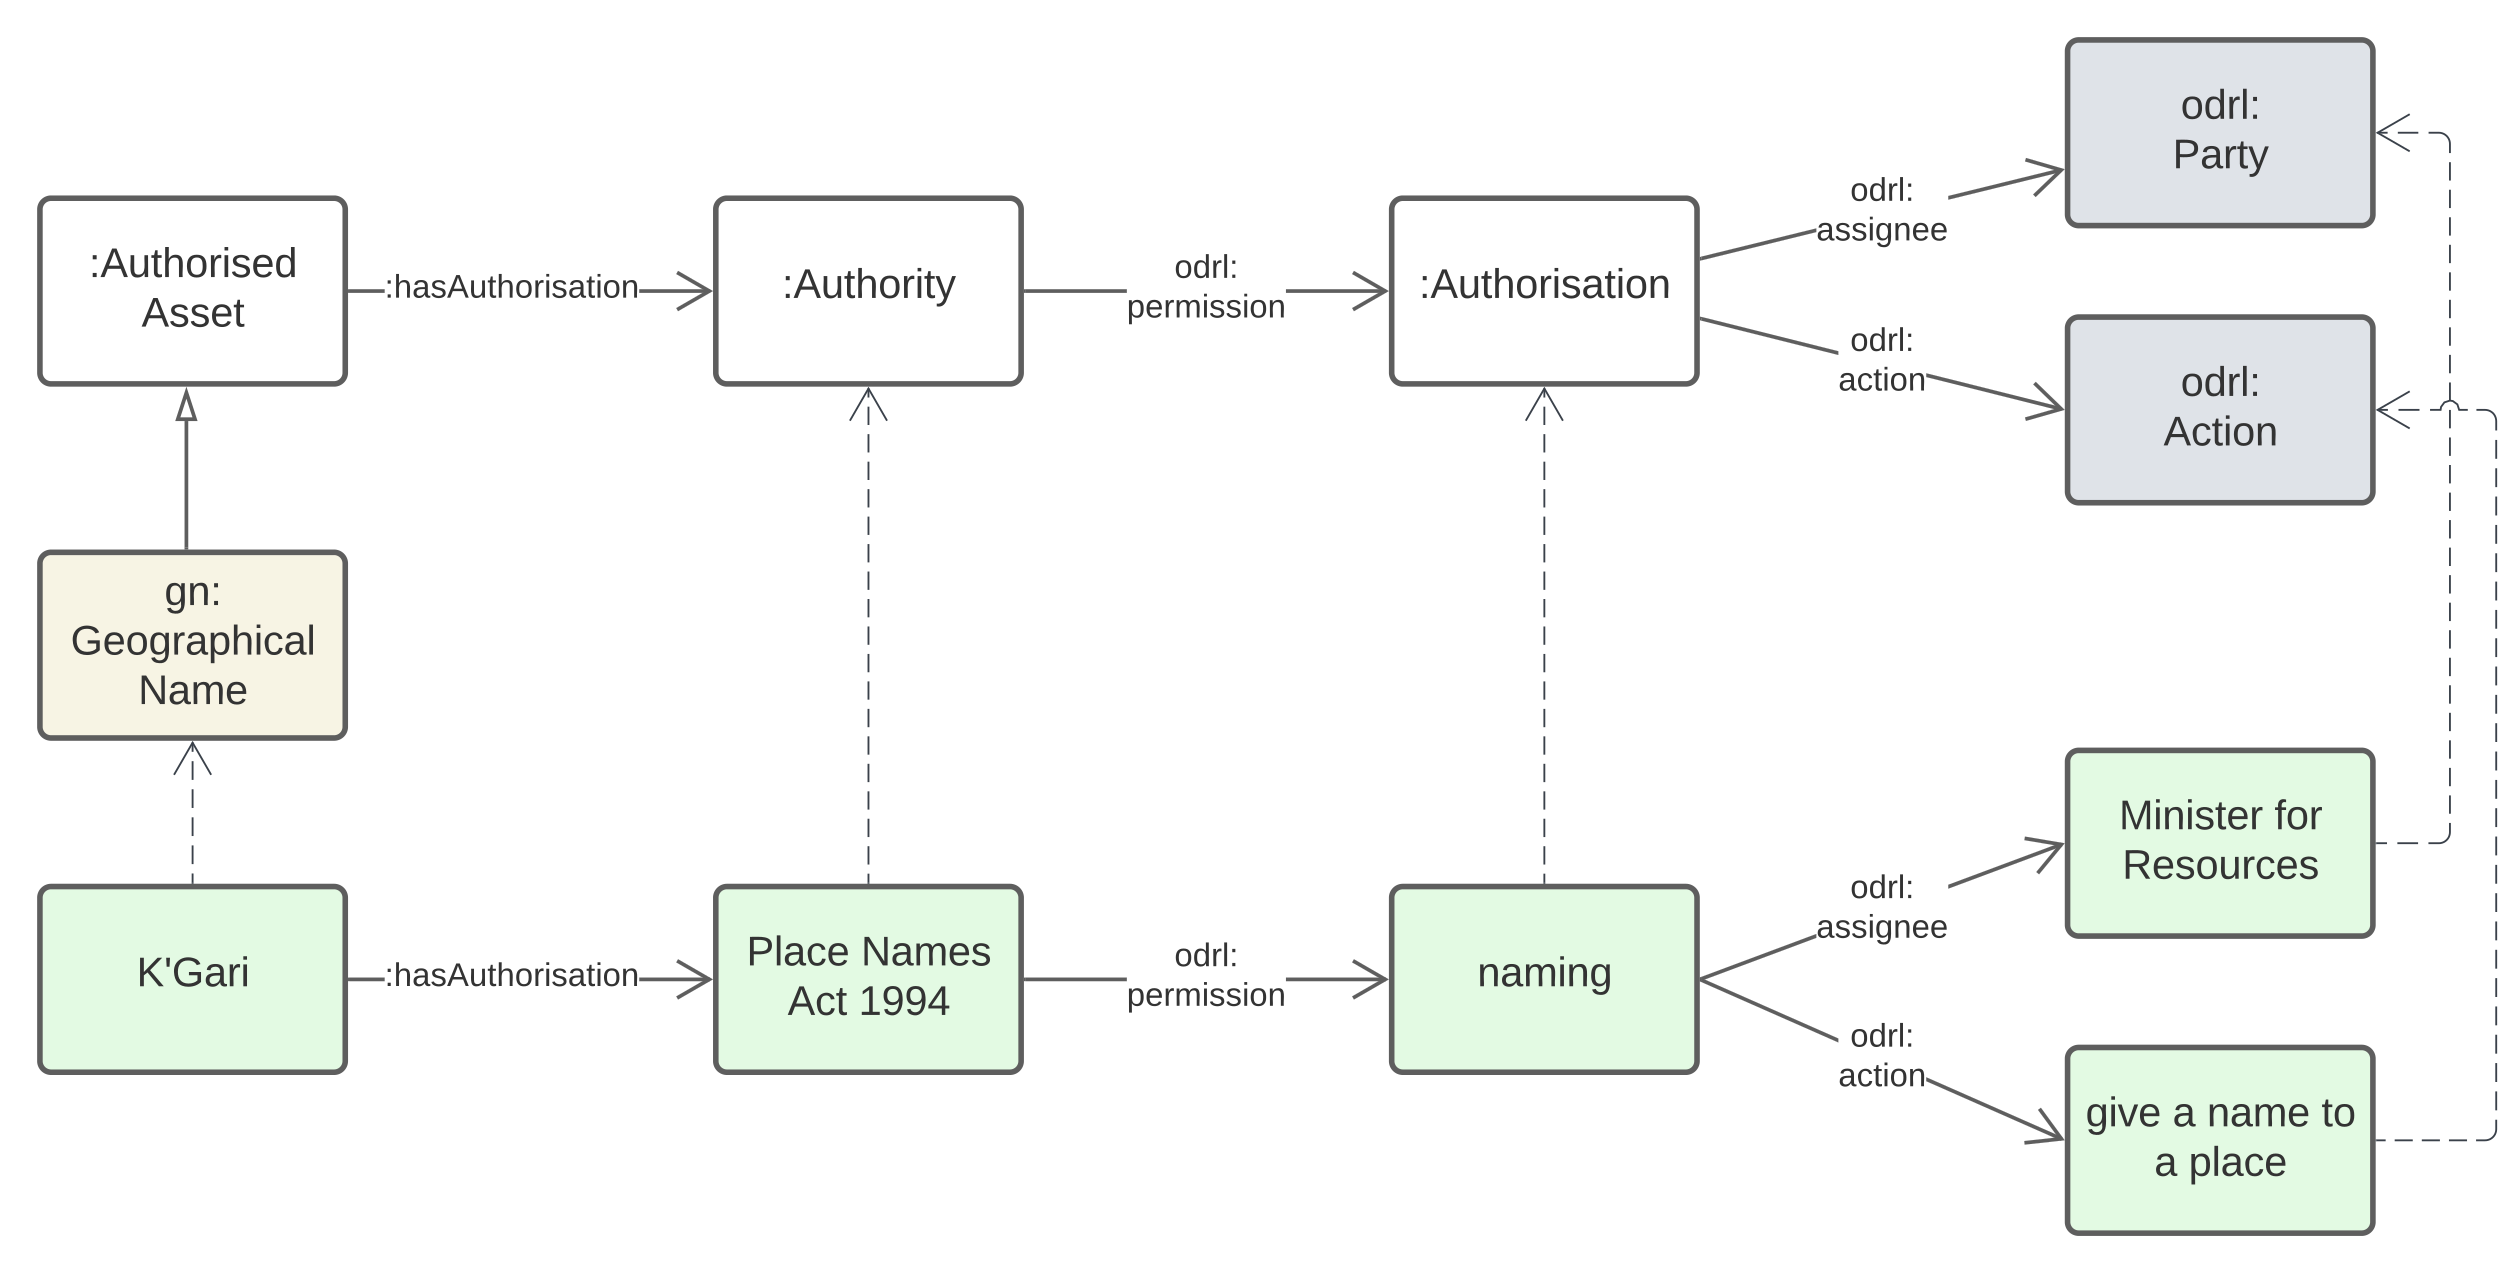 <svg xmlns="http://www.w3.org/2000/svg" xmlns:xlink="http://www.w3.org/1999/xlink" xmlns:lucid="lucid" width="1346.39" height="685.62"><g transform="translate(-266.278 -381.875)" lucid:page-tab-id="MV0iZyAciz2P"><path d="M0 0h2000v1500H0z" fill="#fff"/><path d="M287.78 494.63a6 6 0 0 1 6-6h152.44a6 6 0 0 1 6 6v88a6 6 0 0 1-6 6H293.78a6 6 0 0 1-6-6z" stroke="#5e5e5e" stroke-width="3" fill="#fff"/><use xlink:href="#a" transform="matrix(1,0,0,1,292.778,493.625) translate(21.389 37.465)"/><use xlink:href="#b" transform="matrix(1,0,0,1,292.778,493.625) translate(49.722 64.132)"/><path d="M651.78 494.63a6 6 0 0 1 6-6h152.44a6 6 0 0 1 6 6v88a6 6 0 0 1-6 6H657.78a6 6 0 0 1-6-6z" stroke="#5e5e5e" stroke-width="3" fill="#fff"/><use xlink:href="#c" transform="matrix(1,0,0,1,656.778,493.625) translate(30.648 48.715)"/><path d="M473.43 539.6h-18.7v-1.95h18.7zm175.03 0h-37.9v-1.95h37.9z" stroke="#5e5e5e" stroke-width=".05" fill="#5e5e5e"/><path d="M454.75 539.6h-1.03v-1.95h1.03z" fill="#5e5e5e"/><path stroke="#5e5e5e" stroke-width=".05" fill="#5e5e5e"/><path d="M650.23 538.63l-18.8 10.84-.96-1.7 15.86-9.14-15.86-9.16.97-1.7z" stroke="#5e5e5e" stroke-width=".05" fill="#5e5e5e"/><use xlink:href="#d" transform="matrix(1,0,0,1,473.432,527.958) translate(0 14.222)"/><path d="M1015.78 494.63a6 6 0 0 1 6-6h152.44a6 6 0 0 1 6 6v88a6 6 0 0 1-6 6h-152.44a6 6 0 0 1-6-6z" stroke="#5e5e5e" stroke-width="3" fill="#fff"/><use xlink:href="#e" transform="matrix(1,0,0,1,1020.778,493.625) translate(9.691 48.715)"/><path d="M873.14 539.6h-54.42v-1.95h54.42zm139.32 0h-53.6v-1.95h53.6z" stroke="#5e5e5e" stroke-width=".05" fill="#5e5e5e"/><path d="M818.75 539.6h-1.03v-1.95h1.03z" fill="#5e5e5e"/><path stroke="#5e5e5e" stroke-width=".05" fill="#5e5e5e"/><path d="M1014.23 538.63l-18.78 10.84-.98-1.7 15.86-9.14-15.86-9.16.98-1.7z" stroke="#5e5e5e" stroke-width=".05" fill="#5e5e5e"/><use xlink:href="#f" transform="matrix(1,0,0,1,873.136,517.292) translate(25.635 14.222)"/><use xlink:href="#g" transform="matrix(1,0,0,1,873.136,517.292) translate(0.005 35.556)"/><path d="M1379.78 409.38a6 6 0 0 1 6-6h152.44a6 6 0 0 1 6 6v88a6 6 0 0 1-6 6h-152.44a6 6 0 0 1-6-6z" stroke="#5e5e5e" stroke-width="3" fill="#dfe3e8"/><use xlink:href="#h" transform="matrix(1,0,0,1,1384.778,408.375) translate(55.957 37.465)"/><use xlink:href="#i" transform="matrix(1,0,0,1,1384.778,408.375) translate(51.605 64.132)"/><path d="M1244.47 506.87L1182.93 522l-.47-1.9 62-15.23zm132.27-32.5l-61.2 15.04v-2l60.74-14.93z" stroke="#5e5e5e" stroke-width=".05" fill="#5e5e5e"/><path d="M1182.95 522l-1.23.3v-2l.76-.2z" fill="#5e5e5e"/><path stroke="#5e5e5e" stroke-width=".05" fill="#5e5e5e"/><path d="M1378.23 473l-15.65 15-1.35-1.4 13.2-12.67-17.57-5.1.54-1.88z" stroke="#5e5e5e" stroke-width=".05" fill="#5e5e5e"/><use xlink:href="#f" transform="matrix(1,0,0,1,1244.469,475.804) translate(18.301 14.222)"/><use xlink:href="#j" transform="matrix(1,0,0,1,1244.469,475.804) translate(0.005 35.556)"/><path d="M1376.75 601.24l-.47 1.9-72.6-18.2v-2.02zm-120.43-30.2v2l-73.87-18.5.48-1.9z" stroke="#5e5e5e" stroke-width=".05" fill="#5e5e5e"/><path d="M1182.95 552.65l-.47 1.9-.76-.2v-2z" fill="#5e5e5e"/><path stroke="#5e5e5e" stroke-width=".05" fill="#5e5e5e"/><path d="M1378.23 602.6l-20.86 5.96-.53-1.87 17.6-5.04-13.15-12.73 1.35-1.4z" stroke="#5e5e5e" stroke-width=".05" fill="#5e5e5e"/><use xlink:href="#f" transform="matrix(1,0,0,1,1256.321,556.652) translate(6.449 14.222)"/><use xlink:href="#k" transform="matrix(1,0,0,1,1256.321,556.652) translate(0.005 35.556)"/><path d="M1379.78 558.63a6 6 0 0 1 6-6h152.44a6 6 0 0 1 6 6v88a6 6 0 0 1-6 6h-152.44a6 6 0 0 1-6-6z" stroke="#5e5e5e" stroke-width="3" fill="#dfe3e8"/><use xlink:href="#l" transform="matrix(1,0,0,1,1384.778,557.625) translate(55.957 37.465)"/><use xlink:href="#m" transform="matrix(1,0,0,1,1384.778,557.625) translate(46.667 64.132)"/><path d="M287.78 685.33a6 6 0 0 1 6-6h152.44a6 6 0 0 1 6 6v88a6 6 0 0 1-6 6H293.78a6 6 0 0 1-6-6z" stroke="#5e5e5e" stroke-width="3" fill="#f7f4e4"/><use xlink:href="#n" transform="matrix(1,0,0,1,292.778,684.333) translate(62.068 23.403)"/><use xlink:href="#o" transform="matrix(1,0,0,1,292.778,684.333) translate(11.543 50.069)"/><use xlink:href="#p" transform="matrix(1,0,0,1,292.778,684.333) translate(47.932 76.736)"/><path d="M366.67 676.83v-68.2" stroke="#5e5e5e" stroke-width="2" fill="none"/><path d="M367.64 677.83h-1.95v-1.02h1.94z" stroke="#5e5e5e" stroke-width=".05" fill="#5e5e5e"/><path d="M366.67 593.36l4.63 14.27h-9.27z" stroke="#5e5e5e" stroke-width="2" fill="#fff"/><path d="M287.78 865.33a6 6 0 0 1 6-6h152.44a6 6 0 0 1 6 6v88a6 6 0 0 1-6 6H293.78a6 6 0 0 1-6-6z" stroke="#5e5e5e" stroke-width="3" fill="#e3fae3"/><use xlink:href="#q" transform="matrix(1,0,0,1,292.778,864.333) translate(47.068 48.715)"/><path d="M651.78 865.33a6 6 0 0 1 6-6h152.44a6 6 0 0 1 6 6v88a6 6 0 0 1-6 6H657.78a6 6 0 0 1-6-6z" stroke="#5e5e5e" stroke-width="3" fill="#e3fae3"/><use xlink:href="#r" transform="matrix(1,0,0,1,656.778,864.333) translate(11.543 37.465)"/><use xlink:href="#s" transform="matrix(1,0,0,1,656.778,864.333) translate(73.21 37.465)"/><use xlink:href="#t" transform="matrix(1,0,0,1,656.778,864.333) translate(33.673 64.132)"/><use xlink:href="#u" transform="matrix(1,0,0,1,656.778,864.333) translate(71.944 64.132)"/><path d="M1015.78 865.33a6 6 0 0 1 6-6h152.44a6 6 0 0 1 6 6v88a6 6 0 0 1-6 6h-152.44a6 6 0 0 1-6-6z" stroke="#5e5e5e" stroke-width="3" fill="#e3fae3"/><use xlink:href="#v" transform="matrix(1,0,0,1,1020.778,864.333) translate(41.142 48.715)"/><path d="M1379.78 952a6 6 0 0 1 6-6h152.44a6 6 0 0 1 6 6v88a6 6 0 0 1-6 6h-152.44a6 6 0 0 1-6-6z" stroke="#5e5e5e" stroke-width="3" fill="#e3fae3"/><use xlink:href="#w" transform="matrix(1,0,0,1,1384.778,951) translate(4.722 37.465)"/><use xlink:href="#x" transform="matrix(1,0,0,1,1384.778,951) translate(51.574 37.465)"/><use xlink:href="#y" transform="matrix(1,0,0,1,1384.778,951) translate(70.093 37.465)"/><use xlink:href="#z" transform="matrix(1,0,0,1,1384.778,951) translate(131.759 37.465)"/><use xlink:href="#x" transform="matrix(1,0,0,1,1384.778,951) translate(41.728 64.132)"/><use xlink:href="#A" transform="matrix(1,0,0,1,1384.778,951) translate(60.247 64.132)"/><path d="M1379.78 792a6 6 0 0 1 6-6h152.44a6 6 0 0 1 6 6v88a6 6 0 0 1-6 6h-152.44a6 6 0 0 1-6-6z" stroke="#5e5e5e" stroke-width="3" fill="#e3fae3"/><use xlink:href="#B" transform="matrix(1,0,0,1,1384.778,791) translate(22.716 37.465)"/><use xlink:href="#C" transform="matrix(1,0,0,1,1384.778,791) translate(106.42 37.465)"/><use xlink:href="#D" transform="matrix(1,0,0,1,1384.778,791) translate(24.475 64.132)"/><path d="M370 857.33v-5.04m0-5.04v-10.08m0-5.04v-10.08m0-5.04v-10.08m0-5.04v-10.08m0-5.04v-5.04" stroke="#3a414a" fill="none"/><path d="M370.48 857.83h-.96v-.5h.96z" stroke="#3a414a" stroke-width=".05" fill="#3a414a"/><path d="M360 799.15l10-17.32 10 17.32M734 857.33v-4.93m0-4.93v-9.86m0-4.92v-9.87m0-4.92v-9.86m0-4.93v-9.88m0-4.93v-9.87m0-4.93v-9.87m0-4.93v-9.86m0-4.93v-9.85m0-4.93v-9.87m0-4.93v-9.86m0-4.93v-9.87m0-4.93v-9.86m0-4.93v-9.87m0-4.93v-9.86m0-4.93v-9.86m0-4.95v-9.86m0-4.94v-9.86m0-4.93v-4.94" stroke="#3a414a" fill="none"/><path d="M734.48 857.83h-.96v-.5h.96z" stroke="#3a414a" stroke-width=".05" fill="#3a414a"/><path d="M724 608.45l10-17.33 10 17.33M1098 857.33v-4.93m0-4.93v-9.86m0-4.92v-9.87m0-4.92v-9.86m0-4.93v-9.88m0-4.93v-9.87m0-4.93v-9.87m0-4.93v-9.86m0-4.93v-9.85m0-4.93v-9.87m0-4.93v-9.86m0-4.93v-9.87m0-4.93v-9.86m0-4.93v-9.87m0-4.93v-9.86m0-4.93v-9.86m0-4.95v-9.86m0-4.94v-9.86m0-4.93v-4.94" stroke="#3a414a" fill="none"/><path d="M1098.47 857.83h-.94v-.5h.94z" stroke="#3a414a" stroke-width=".05" fill="#3a414a"/><path d="M1088 608.45l10-17.33 10 17.33" stroke="#3a414a" fill="none"/><path d="M473.43 910.3h-18.7v-1.94h18.7zm175.03 0h-37.9v-1.94h37.9z" stroke="#5e5e5e" stroke-width=".05" fill="#5e5e5e"/><path d="M454.75 910.3h-1.03v-1.94h1.03z" fill="#5e5e5e"/><path stroke="#5e5e5e" stroke-width=".05" fill="#5e5e5e"/><path d="M650.23 909.33l-18.78 10.85-.98-1.7 15.86-9.15-15.86-9.15.98-1.7z" stroke="#5e5e5e" stroke-width=".05" fill="#5e5e5e"/><use xlink:href="#d" transform="matrix(1,0,0,1,473.432,898.667) translate(0 14.222)"/><path d="M873.14 910.3h-54.42v-1.94h54.42zm139.32 0h-53.6v-1.94h53.6z" stroke="#5e5e5e" stroke-width=".05" fill="#5e5e5e"/><path d="M818.75 910.3h-1.03v-1.94h1.03z" fill="#5e5e5e"/><path stroke="#5e5e5e" stroke-width=".05" fill="#5e5e5e"/><path d="M1014.23 909.33l-18.78 10.85-.98-1.7 15.86-9.15-15.86-9.15.98-1.7z" stroke="#5e5e5e" stroke-width=".05" fill="#5e5e5e"/><g><use xlink:href="#f" transform="matrix(1,0,0,1,873.136,888) translate(25.635 14.222)"/><use xlink:href="#g" transform="matrix(1,0,0,1,873.136,888) translate(0.005 35.556)"/></g><path d="M1377 994.37l-.78 1.8-72.54-32v-2.13zm-120.68-53.2v2.12l-74.08-32.67.8-1.78z" stroke="#5e5e5e" stroke-width=".05" fill="#5e5e5e"/><path d="M1183.05 908.86l-.78 1.78-.55-.24v-2.13z" fill="#5e5e5e"/><path stroke="#5e5e5e" stroke-width=".05" fill="#5e5e5e"/><path d="M1378.23 995.98l-21.56 2.34-.2-1.93 18.2-2-10.82-14.77 1.57-1.15z" stroke="#5e5e5e" stroke-width=".05" fill="#5e5e5e"/><g><use xlink:href="#f" transform="matrix(1,0,0,1,1256.321,931.333) translate(6.449 14.222)"/><use xlink:href="#k" transform="matrix(1,0,0,1,1256.321,931.333) translate(0.005 35.556)"/></g><path d="M1244.47 886.96L1183 909.9l-.68-1.83 62.15-23.2zm132.44-49.4l-61.37 22.9v-2.1l60.7-22.64z" stroke="#5e5e5e" stroke-width=".05" fill="#5e5e5e"/><path d="M1183.02 909.9l-1.3.47v-2.08l.62-.24z" fill="#5e5e5e"/><path stroke="#5e5e5e" stroke-width=".05" fill="#5e5e5e"/><path d="M1378.23 836.02l-13.8 16.72-1.5-1.24 11.65-14.12-18.06-3.03.32-1.93z" stroke="#5e5e5e" stroke-width=".05" fill="#5e5e5e"/><g><use xlink:href="#f" transform="matrix(1,0,0,1,1244.469,851.333) translate(18.301 14.222)"/><use xlink:href="#j" transform="matrix(1,0,0,1,1244.469,851.333) translate(0.005 35.556)"/></g><path d="M1546.22 836h5.6m5.57 0h11.16m5.58 0h5.58l.94-.07.92-.22.87-.35.8-.5.7-.6.63-.72.5-.8.35-.88.22-.9.07-.95v-4.94m0-4.94v-9.9m0-4.93v-9.9m0-4.93v-9.9m0-4.93v-9.88m0-4.94v-9.9m0-4.93v-9.9m0-4.93v-9.9m0-4.93v-9.88m0-4.94v-9.9m0-4.93v-9.9m0-4.93v-9.9m0-4.93v-9.88m0-4.94v-9.9m0-4.93v-9.9m0-4.93v-9.9m0-4.93v-9.88m0-4.94v-9.9m0-4.93v-9.9m0-4.93v-9.9m0-4.93v-9.88m0-4.94v-9.9m0-4.93v-9.9m0-4.93v-9.9m0-4.93v-9.88m0-4.94v-4.94l-.07-.94-.22-.92-.36-.87-.5-.8-.6-.72-.72-.6-.8-.5-.87-.36-.92-.22-.94-.07h-5.5m-5.53 0h-11.04m-5.5 0h-5.53" stroke="#3a414a" fill="none"/><path d="M1546.23 836.48h-.5v-.96h.5z" stroke="#3a414a" stroke-width=".05" fill="#3a414a"/><path d="M1564.04 463.38l-17.32-10 17.32-10M1546.22 996h4.87m4.86 0h9.74m4.87 0h9.75m4.87 0h9.73m4.87 0h4.87l.93-.07.92-.22.87-.35.8-.5.7-.6.62-.72.5-.8.35-.88.22-.9.07-.95v-5.1m0-5.07v-10.17m0-5.08V954.4m0-5.08v-10.17m0-5.08V923.9m0-5.1v-10.16m0-5.1V893.4m0-5.1v-10.17m0-5.1V862.9m0-5.1v-10.16m0-5.1V832.4m0-5.1v-10.16m0-5.08v-10.16m0-5.1V786.6m0-5.1v-10.15m0-5.1V756.1m0-5.1v-10.16m0-5.1V725.6m0-5.1v-10.15m0-5.1v-10.16m0-5.1v-10.15m0-5.1v-10.16m0-5.08V649.3m0-5.08v-10.17m0-5.08V618.8m0-5.1v-5.08l-.08-.93-.23-.93-.36-.87-.48-.8-.6-.72-.73-.6-.8-.5-.88-.36-.9-.22-.95-.08h-4.65m-4.65 0h-4.65l-.96-2.95-2.46-1.8-1.58-.25-2.95.97-1.8 2.44-.25 1.6h-5.68m-5.68 0H1558m-5.7 0h-5.67" stroke="#3a414a" fill="none"/><path d="M1546.23 996.48h-.5v-.96h.5z" stroke="#3a414a" stroke-width=".05" fill="#3a414a"/><path d="M1564.04 612.63l-17.32-10 17.32-10" stroke="#3a414a" fill="none"/><defs><path fill="#333" d="M33-154v-36h34v36H33zM33 0v-36h34V0H33" id="E"/><path fill="#333" d="M205 0l-28-72H64L36 0H1l101-248h38L239 0h-34zm-38-99l-47-123c-12 45-31 82-46 123h93" id="F"/><path fill="#333" d="M84 4C-5 8 30-112 23-190h32v120c0 31 7 50 39 49 72-2 45-101 50-169h31l1 190h-30c-1-10 1-25-2-33-11 22-28 36-60 37" id="G"/><path fill="#333" d="M59-47c-2 24 18 29 38 22v24C64 9 27 4 27-40v-127H5v-23h24l9-43h21v43h35v23H59v120" id="H"/><path fill="#333" d="M106-169C34-169 62-67 57 0H25v-261h32l-1 103c12-21 28-36 61-36 89 0 53 116 60 194h-32v-121c2-32-8-49-39-48" id="I"/><path fill="#333" d="M100-194c62-1 85 37 85 99 1 63-27 99-86 99S16-35 15-95c0-66 28-99 85-99zM99-20c44 1 53-31 53-75 0-43-8-75-51-75s-53 32-53 75 10 74 51 75" id="J"/><path fill="#333" d="M114-163C36-179 61-72 57 0H25l-1-190h30c1 12-1 29 2 39 6-27 23-49 58-41v29" id="K"/><path fill="#333" d="M24-231v-30h32v30H24zM24 0v-190h32V0H24" id="L"/><path fill="#333" d="M135-143c-3-34-86-38-87 0 15 53 115 12 119 90S17 21 10-45l28-5c4 36 97 45 98 0-10-56-113-15-118-90-4-57 82-63 122-42 12 7 21 19 24 35" id="M"/><path fill="#333" d="M100-194c63 0 86 42 84 106H49c0 40 14 67 53 68 26 1 43-12 49-29l28 8c-11 28-37 45-77 45C44 4 14-33 15-96c1-61 26-98 85-98zm52 81c6-60-76-77-97-28-3 7-6 17-6 28h103" id="N"/><path fill="#333" d="M85-194c31 0 48 13 60 33l-1-100h32l1 261h-30c-2-10 0-23-3-31C134-8 116 4 85 4 32 4 16-35 15-94c0-66 23-100 70-100zm9 24c-40 0-46 34-46 75 0 40 6 74 45 74 42 0 51-32 51-76 0-42-9-74-50-73" id="O"/><g id="a"><use transform="matrix(0.062,0,0,0.062,0,0)" xlink:href="#E"/><use transform="matrix(0.062,0,0,0.062,6.173,0)" xlink:href="#F"/><use transform="matrix(0.062,0,0,0.062,20.988,0)" xlink:href="#G"/><use transform="matrix(0.062,0,0,0.062,33.333,0)" xlink:href="#H"/><use transform="matrix(0.062,0,0,0.062,39.506,0)" xlink:href="#I"/><use transform="matrix(0.062,0,0,0.062,51.852,0)" xlink:href="#J"/><use transform="matrix(0.062,0,0,0.062,64.198,0)" xlink:href="#K"/><use transform="matrix(0.062,0,0,0.062,71.543,0)" xlink:href="#L"/><use transform="matrix(0.062,0,0,0.062,76.42,0)" xlink:href="#M"/><use transform="matrix(0.062,0,0,0.062,87.531,0)" xlink:href="#N"/><use transform="matrix(0.062,0,0,0.062,99.877,0)" xlink:href="#O"/></g><g id="b"><use transform="matrix(0.062,0,0,0.062,0,0)" xlink:href="#F"/><use transform="matrix(0.062,0,0,0.062,14.815,0)" xlink:href="#M"/><use transform="matrix(0.062,0,0,0.062,25.926,0)" xlink:href="#M"/><use transform="matrix(0.062,0,0,0.062,37.037,0)" xlink:href="#N"/><use transform="matrix(0.062,0,0,0.062,49.383,0)" xlink:href="#H"/></g><path fill="#333" d="M179-190L93 31C79 59 56 82 12 73V49c39 6 53-20 64-50L1-190h34L92-34l54-156h33" id="P"/><g id="c"><use transform="matrix(0.062,0,0,0.062,0,0)" xlink:href="#E"/><use transform="matrix(0.062,0,0,0.062,6.173,0)" xlink:href="#F"/><use transform="matrix(0.062,0,0,0.062,20.988,0)" xlink:href="#G"/><use transform="matrix(0.062,0,0,0.062,33.333,0)" xlink:href="#H"/><use transform="matrix(0.062,0,0,0.062,39.506,0)" xlink:href="#I"/><use transform="matrix(0.062,0,0,0.062,51.852,0)" xlink:href="#J"/><use transform="matrix(0.062,0,0,0.062,64.198,0)" xlink:href="#K"/><use transform="matrix(0.062,0,0,0.062,71.543,0)" xlink:href="#L"/><use transform="matrix(0.062,0,0,0.062,76.42,0)" xlink:href="#H"/><use transform="matrix(0.062,0,0,0.062,82.593,0)" xlink:href="#P"/></g><path fill="#333" d="M141-36C126-15 110 5 73 4 37 3 15-17 15-53c-1-64 63-63 125-63 3-35-9-54-41-54-24 1-41 7-42 31l-33-3c5-37 33-52 76-52 45 0 72 20 72 64v82c-1 20 7 32 28 27v20c-31 9-61-2-59-35zM48-53c0 20 12 33 32 33 41-3 63-29 60-74-43 2-92-5-92 41" id="Q"/><path fill="#333" d="M117-194c89-4 53 116 60 194h-32v-121c0-31-8-49-39-48C34-167 62-67 57 0H25l-1-190h30c1 10-1 24 2 32 11-22 29-35 61-36" id="R"/><g id="d"><use transform="matrix(0.049,0,0,0.049,0,0)" xlink:href="#E"/><use transform="matrix(0.049,0,0,0.049,4.938,0)" xlink:href="#I"/><use transform="matrix(0.049,0,0,0.049,14.815,0)" xlink:href="#Q"/><use transform="matrix(0.049,0,0,0.049,24.691,0)" xlink:href="#M"/><use transform="matrix(0.049,0,0,0.049,33.58,0)" xlink:href="#F"/><use transform="matrix(0.049,0,0,0.049,45.432,0)" xlink:href="#G"/><use transform="matrix(0.049,0,0,0.049,55.309,0)" xlink:href="#H"/><use transform="matrix(0.049,0,0,0.049,60.247,0)" xlink:href="#I"/><use transform="matrix(0.049,0,0,0.049,70.123,0)" xlink:href="#J"/><use transform="matrix(0.049,0,0,0.049,80,0)" xlink:href="#K"/><use transform="matrix(0.049,0,0,0.049,85.877,0)" xlink:href="#L"/><use transform="matrix(0.049,0,0,0.049,89.778,0)" xlink:href="#M"/><use transform="matrix(0.049,0,0,0.049,98.667,0)" xlink:href="#Q"/><use transform="matrix(0.049,0,0,0.049,108.543,0)" xlink:href="#H"/><use transform="matrix(0.049,0,0,0.049,113.481,0)" xlink:href="#L"/><use transform="matrix(0.049,0,0,0.049,117.383,0)" xlink:href="#J"/><use transform="matrix(0.049,0,0,0.049,127.259,0)" xlink:href="#R"/></g><g id="e"><use transform="matrix(0.062,0,0,0.062,0,0)" xlink:href="#E"/><use transform="matrix(0.062,0,0,0.062,6.173,0)" xlink:href="#F"/><use transform="matrix(0.062,0,0,0.062,20.988,0)" xlink:href="#G"/><use transform="matrix(0.062,0,0,0.062,33.333,0)" xlink:href="#H"/><use transform="matrix(0.062,0,0,0.062,39.506,0)" xlink:href="#I"/><use transform="matrix(0.062,0,0,0.062,51.852,0)" xlink:href="#J"/><use transform="matrix(0.062,0,0,0.062,64.198,0)" xlink:href="#K"/><use transform="matrix(0.062,0,0,0.062,71.543,0)" xlink:href="#L"/><use transform="matrix(0.062,0,0,0.062,76.42,0)" xlink:href="#M"/><use transform="matrix(0.062,0,0,0.062,87.531,0)" xlink:href="#Q"/><use transform="matrix(0.062,0,0,0.062,99.877,0)" xlink:href="#H"/><use transform="matrix(0.062,0,0,0.062,106.049,0)" xlink:href="#L"/><use transform="matrix(0.062,0,0,0.062,110.926,0)" xlink:href="#J"/><use transform="matrix(0.062,0,0,0.062,123.272,0)" xlink:href="#R"/></g><path fill="#333" d="M24 0v-261h32V0H24" id="S"/><g id="f"><use transform="matrix(0.049,0,0,0.049,0,0)" xlink:href="#J"/><use transform="matrix(0.049,0,0,0.049,9.877,0)" xlink:href="#O"/><use transform="matrix(0.049,0,0,0.049,19.753,0)" xlink:href="#K"/><use transform="matrix(0.049,0,0,0.049,25.63,0)" xlink:href="#S"/><use transform="matrix(0.049,0,0,0.049,29.531,0)" xlink:href="#E"/></g><path fill="#333" d="M115-194c55 1 70 41 70 98S169 2 115 4C84 4 66-9 55-30l1 105H24l-1-265h31l2 30c10-21 28-34 59-34zm-8 174c40 0 45-34 45-75s-6-73-45-74c-42 0-51 32-51 76 0 43 10 73 51 73" id="T"/><path fill="#333" d="M210-169c-67 3-38 105-44 169h-31v-121c0-29-5-50-35-48C34-165 62-65 56 0H25l-1-190h30c1 10-1 24 2 32 10-44 99-50 107 0 11-21 27-35 58-36 85-2 47 119 55 194h-31v-121c0-29-5-49-35-48" id="U"/><g id="g"><use transform="matrix(0.049,0,0,0.049,0,0)" xlink:href="#T"/><use transform="matrix(0.049,0,0,0.049,9.877,0)" xlink:href="#N"/><use transform="matrix(0.049,0,0,0.049,19.753,0)" xlink:href="#K"/><use transform="matrix(0.049,0,0,0.049,25.63,0)" xlink:href="#U"/><use transform="matrix(0.049,0,0,0.049,40.395,0)" xlink:href="#L"/><use transform="matrix(0.049,0,0,0.049,44.296,0)" xlink:href="#M"/><use transform="matrix(0.049,0,0,0.049,53.185,0)" xlink:href="#M"/><use transform="matrix(0.049,0,0,0.049,62.074,0)" xlink:href="#L"/><use transform="matrix(0.049,0,0,0.049,65.975,0)" xlink:href="#J"/><use transform="matrix(0.049,0,0,0.049,75.852,0)" xlink:href="#R"/></g><g id="h"><use transform="matrix(0.062,0,0,0.062,0,0)" xlink:href="#J"/><use transform="matrix(0.062,0,0,0.062,12.346,0)" xlink:href="#O"/><use transform="matrix(0.062,0,0,0.062,24.691,0)" xlink:href="#K"/><use transform="matrix(0.062,0,0,0.062,32.037,0)" xlink:href="#S"/><use transform="matrix(0.062,0,0,0.062,36.914,0)" xlink:href="#E"/></g><path fill="#333" d="M30-248c87 1 191-15 191 75 0 78-77 80-158 76V0H30v-248zm33 125c57 0 124 11 124-50 0-59-68-47-124-48v98" id="V"/><g id="i"><use transform="matrix(0.062,0,0,0.062,0,0)" xlink:href="#V"/><use transform="matrix(0.062,0,0,0.062,14.815,0)" xlink:href="#Q"/><use transform="matrix(0.062,0,0,0.062,27.16,0)" xlink:href="#K"/><use transform="matrix(0.062,0,0,0.062,34.506,0)" xlink:href="#H"/><use transform="matrix(0.062,0,0,0.062,40.679,0)" xlink:href="#P"/></g><path fill="#333" d="M177-190C167-65 218 103 67 71c-23-6-38-20-44-43l32-5c15 47 100 32 89-28v-30C133-14 115 1 83 1 29 1 15-40 15-95c0-56 16-97 71-98 29-1 48 16 59 35 1-10 0-23 2-32h30zM94-22c36 0 50-32 50-73 0-42-14-75-50-75-39 0-46 34-46 75s6 73 46 73" id="W"/><g id="j"><use transform="matrix(0.049,0,0,0.049,0,0)" xlink:href="#Q"/><use transform="matrix(0.049,0,0,0.049,9.877,0)" xlink:href="#M"/><use transform="matrix(0.049,0,0,0.049,18.765,0)" xlink:href="#M"/><use transform="matrix(0.049,0,0,0.049,27.654,0)" xlink:href="#L"/><use transform="matrix(0.049,0,0,0.049,31.556,0)" xlink:href="#W"/><use transform="matrix(0.049,0,0,0.049,41.432,0)" xlink:href="#R"/><use transform="matrix(0.049,0,0,0.049,51.309,0)" xlink:href="#N"/><use transform="matrix(0.049,0,0,0.049,61.185,0)" xlink:href="#N"/></g><path fill="#333" d="M96-169c-40 0-48 33-48 73s9 75 48 75c24 0 41-14 43-38l32 2c-6 37-31 61-74 61-59 0-76-41-82-99-10-93 101-131 147-64 4 7 5 14 7 22l-32 3c-4-21-16-35-41-35" id="X"/><g id="k"><use transform="matrix(0.049,0,0,0.049,0,0)" xlink:href="#Q"/><use transform="matrix(0.049,0,0,0.049,9.877,0)" xlink:href="#X"/><use transform="matrix(0.049,0,0,0.049,18.765,0)" xlink:href="#H"/><use transform="matrix(0.049,0,0,0.049,23.704,0)" xlink:href="#L"/><use transform="matrix(0.049,0,0,0.049,27.605,0)" xlink:href="#J"/><use transform="matrix(0.049,0,0,0.049,37.481,0)" xlink:href="#R"/></g><g id="l"><use transform="matrix(0.062,0,0,0.062,0,0)" xlink:href="#J"/><use transform="matrix(0.062,0,0,0.062,12.346,0)" xlink:href="#O"/><use transform="matrix(0.062,0,0,0.062,24.691,0)" xlink:href="#K"/><use transform="matrix(0.062,0,0,0.062,32.037,0)" xlink:href="#S"/><use transform="matrix(0.062,0,0,0.062,36.914,0)" xlink:href="#E"/></g><g id="m"><use transform="matrix(0.062,0,0,0.062,0,0)" xlink:href="#F"/><use transform="matrix(0.062,0,0,0.062,14.815,0)" xlink:href="#X"/><use transform="matrix(0.062,0,0,0.062,25.926,0)" xlink:href="#H"/><use transform="matrix(0.062,0,0,0.062,32.099,0)" xlink:href="#L"/><use transform="matrix(0.062,0,0,0.062,36.975,0)" xlink:href="#J"/><use transform="matrix(0.062,0,0,0.062,49.321,0)" xlink:href="#R"/></g><g id="n"><use transform="matrix(0.062,0,0,0.062,0,0)" xlink:href="#W"/><use transform="matrix(0.062,0,0,0.062,12.346,0)" xlink:href="#R"/><use transform="matrix(0.062,0,0,0.062,24.691,0)" xlink:href="#E"/></g><path fill="#333" d="M143 4C61 4 22-44 18-125c-5-107 100-154 193-111 17 8 29 25 37 43l-32 9c-13-25-37-40-76-40-61 0-88 39-88 99 0 61 29 100 91 101 35 0 62-11 79-27v-45h-74v-28h105v86C228-13 192 4 143 4" id="Y"/><g id="o"><use transform="matrix(0.062,0,0,0.062,0,0)" xlink:href="#Y"/><use transform="matrix(0.062,0,0,0.062,17.284,0)" xlink:href="#N"/><use transform="matrix(0.062,0,0,0.062,29.63,0)" xlink:href="#J"/><use transform="matrix(0.062,0,0,0.062,41.975,0)" xlink:href="#W"/><use transform="matrix(0.062,0,0,0.062,54.321,0)" xlink:href="#K"/><use transform="matrix(0.062,0,0,0.062,61.667,0)" xlink:href="#Q"/><use transform="matrix(0.062,0,0,0.062,74.012,0)" xlink:href="#T"/><use transform="matrix(0.062,0,0,0.062,86.358,0)" xlink:href="#I"/><use transform="matrix(0.062,0,0,0.062,98.704,0)" xlink:href="#L"/><use transform="matrix(0.062,0,0,0.062,103.58,0)" xlink:href="#X"/><use transform="matrix(0.062,0,0,0.062,114.691,0)" xlink:href="#Q"/><use transform="matrix(0.062,0,0,0.062,127.037,0)" xlink:href="#S"/></g><path fill="#333" d="M190 0L58-211 59 0H30v-248h39L202-35l-2-213h31V0h-41" id="Z"/><g id="p"><use transform="matrix(0.062,0,0,0.062,0,0)" xlink:href="#Z"/><use transform="matrix(0.062,0,0,0.062,15.988,0)" xlink:href="#Q"/><use transform="matrix(0.062,0,0,0.062,28.333,0)" xlink:href="#U"/><use transform="matrix(0.062,0,0,0.062,46.79,0)" xlink:href="#N"/></g><path fill="#333" d="M194 0L95-120 63-95V0H30v-248h33v124l119-124h40L117-140 236 0h-42" id="aa"/><path fill="#333" d="M47-170H22l-4-78h33" id="ab"/><g id="q"><use transform="matrix(0.062,0,0,0.062,0,0)" xlink:href="#aa"/><use transform="matrix(0.062,0,0,0.062,14.815,0)" xlink:href="#ab"/><use transform="matrix(0.062,0,0,0.062,19.012,0)" xlink:href="#Y"/><use transform="matrix(0.062,0,0,0.062,36.296,0)" xlink:href="#Q"/><use transform="matrix(0.062,0,0,0.062,48.642,0)" xlink:href="#K"/><use transform="matrix(0.062,0,0,0.062,55.988,0)" xlink:href="#L"/></g><g id="r"><use transform="matrix(0.062,0,0,0.062,0,0)" xlink:href="#V"/><use transform="matrix(0.062,0,0,0.062,14.815,0)" xlink:href="#S"/><use transform="matrix(0.062,0,0,0.062,19.691,0)" xlink:href="#Q"/><use transform="matrix(0.062,0,0,0.062,32.037,0)" xlink:href="#X"/><use transform="matrix(0.062,0,0,0.062,43.148,0)" xlink:href="#N"/></g><g id="s"><use transform="matrix(0.062,0,0,0.062,0,0)" xlink:href="#Z"/><use transform="matrix(0.062,0,0,0.062,15.988,0)" xlink:href="#Q"/><use transform="matrix(0.062,0,0,0.062,28.333,0)" xlink:href="#U"/><use transform="matrix(0.062,0,0,0.062,46.79,0)" xlink:href="#N"/><use transform="matrix(0.062,0,0,0.062,59.136,0)" xlink:href="#M"/></g><g id="t"><use transform="matrix(0.062,0,0,0.062,0,0)" xlink:href="#F"/><use transform="matrix(0.062,0,0,0.062,14.815,0)" xlink:href="#X"/><use transform="matrix(0.062,0,0,0.062,25.926,0)" xlink:href="#H"/></g><path fill="#333" d="M27 0v-27h64v-190l-56 39v-29l58-41h29v221h61V0H27" id="ac"/><path fill="#333" d="M99-251c64 0 84 50 84 122C183-37 130 33 47-8c-14-7-20-23-25-40l30-5c6 39 69 39 84 7 9-19 16-44 16-74-10 22-31 35-62 35-49 0-73-33-73-83 0-54 28-83 82-83zm-1 141c31-1 51-18 51-49 0-36-14-67-51-67-34 0-49 23-49 58 0 34 15 58 49 58" id="ad"/><path fill="#333" d="M155-56V0h-30v-56H8v-25l114-167h33v167h35v25h-35zm-30-156c-27 46-58 90-88 131h88v-131" id="ae"/><g id="u"><use transform="matrix(0.062,0,0,0.062,0,0)" xlink:href="#ac"/><use transform="matrix(0.062,0,0,0.062,12.346,0)" xlink:href="#ad"/><use transform="matrix(0.062,0,0,0.062,24.691,0)" xlink:href="#ad"/><use transform="matrix(0.062,0,0,0.062,37.037,0)" xlink:href="#ae"/></g><g id="v"><use transform="matrix(0.062,0,0,0.062,0,0)" xlink:href="#R"/><use transform="matrix(0.062,0,0,0.062,12.346,0)" xlink:href="#Q"/><use transform="matrix(0.062,0,0,0.062,24.691,0)" xlink:href="#U"/><use transform="matrix(0.062,0,0,0.062,43.148,0)" xlink:href="#L"/><use transform="matrix(0.062,0,0,0.062,48.025,0)" xlink:href="#R"/><use transform="matrix(0.062,0,0,0.062,60.37,0)" xlink:href="#W"/></g><path fill="#333" d="M108 0H70L1-190h34L89-25l56-165h34" id="af"/><g id="w"><use transform="matrix(0.062,0,0,0.062,0,0)" xlink:href="#W"/><use transform="matrix(0.062,0,0,0.062,12.346,0)" xlink:href="#L"/><use transform="matrix(0.062,0,0,0.062,17.222,0)" xlink:href="#af"/><use transform="matrix(0.062,0,0,0.062,28.333,0)" xlink:href="#N"/></g><use transform="matrix(0.062,0,0,0.062,0,0)" xlink:href="#Q" id="x"/><g id="y"><use transform="matrix(0.062,0,0,0.062,0,0)" xlink:href="#R"/><use transform="matrix(0.062,0,0,0.062,12.346,0)" xlink:href="#Q"/><use transform="matrix(0.062,0,0,0.062,24.691,0)" xlink:href="#U"/><use transform="matrix(0.062,0,0,0.062,43.148,0)" xlink:href="#N"/></g><g id="z"><use transform="matrix(0.062,0,0,0.062,0,0)" xlink:href="#H"/><use transform="matrix(0.062,0,0,0.062,6.173,0)" xlink:href="#J"/></g><g id="A"><use transform="matrix(0.062,0,0,0.062,0,0)" xlink:href="#T"/><use transform="matrix(0.062,0,0,0.062,12.346,0)" xlink:href="#S"/><use transform="matrix(0.062,0,0,0.062,17.222,0)" xlink:href="#Q"/><use transform="matrix(0.062,0,0,0.062,29.568,0)" xlink:href="#X"/><use transform="matrix(0.062,0,0,0.062,40.679,0)" xlink:href="#N"/></g><path fill="#333" d="M240 0l2-218c-23 76-54 145-80 218h-23L58-218 59 0H30v-248h44l77 211c21-75 51-140 76-211h43V0h-30" id="ag"/><g id="B"><use transform="matrix(0.062,0,0,0.062,0,0)" xlink:href="#ag"/><use transform="matrix(0.062,0,0,0.062,18.457,0)" xlink:href="#L"/><use transform="matrix(0.062,0,0,0.062,23.333,0)" xlink:href="#R"/><use transform="matrix(0.062,0,0,0.062,35.679,0)" xlink:href="#L"/><use transform="matrix(0.062,0,0,0.062,40.556,0)" xlink:href="#M"/><use transform="matrix(0.062,0,0,0.062,51.667,0)" xlink:href="#H"/><use transform="matrix(0.062,0,0,0.062,57.84,0)" xlink:href="#N"/><use transform="matrix(0.062,0,0,0.062,70.185,0)" xlink:href="#K"/></g><path fill="#333" d="M101-234c-31-9-42 10-38 44h38v23H63V0H32v-167H5v-23h27c-7-52 17-82 69-68v24" id="ah"/><g id="C"><use transform="matrix(0.062,0,0,0.062,0,0)" xlink:href="#ah"/><use transform="matrix(0.062,0,0,0.062,6.173,0)" xlink:href="#J"/><use transform="matrix(0.062,0,0,0.062,18.519,0)" xlink:href="#K"/></g><path fill="#333" d="M233-177c-1 41-23 64-60 70L243 0h-38l-65-103H63V0H30v-248c88 3 205-21 203 71zM63-129c60-2 137 13 137-47 0-61-80-42-137-45v92" id="ai"/><g id="D"><use transform="matrix(0.062,0,0,0.062,0,0)" xlink:href="#ai"/><use transform="matrix(0.062,0,0,0.062,15.988,0)" xlink:href="#N"/><use transform="matrix(0.062,0,0,0.062,28.333,0)" xlink:href="#M"/><use transform="matrix(0.062,0,0,0.062,39.444,0)" xlink:href="#J"/><use transform="matrix(0.062,0,0,0.062,51.79,0)" xlink:href="#G"/><use transform="matrix(0.062,0,0,0.062,64.136,0)" xlink:href="#K"/><use transform="matrix(0.062,0,0,0.062,71.481,0)" xlink:href="#X"/><use transform="matrix(0.062,0,0,0.062,82.593,0)" xlink:href="#N"/><use transform="matrix(0.062,0,0,0.062,94.938,0)" xlink:href="#M"/></g></defs></g></svg>